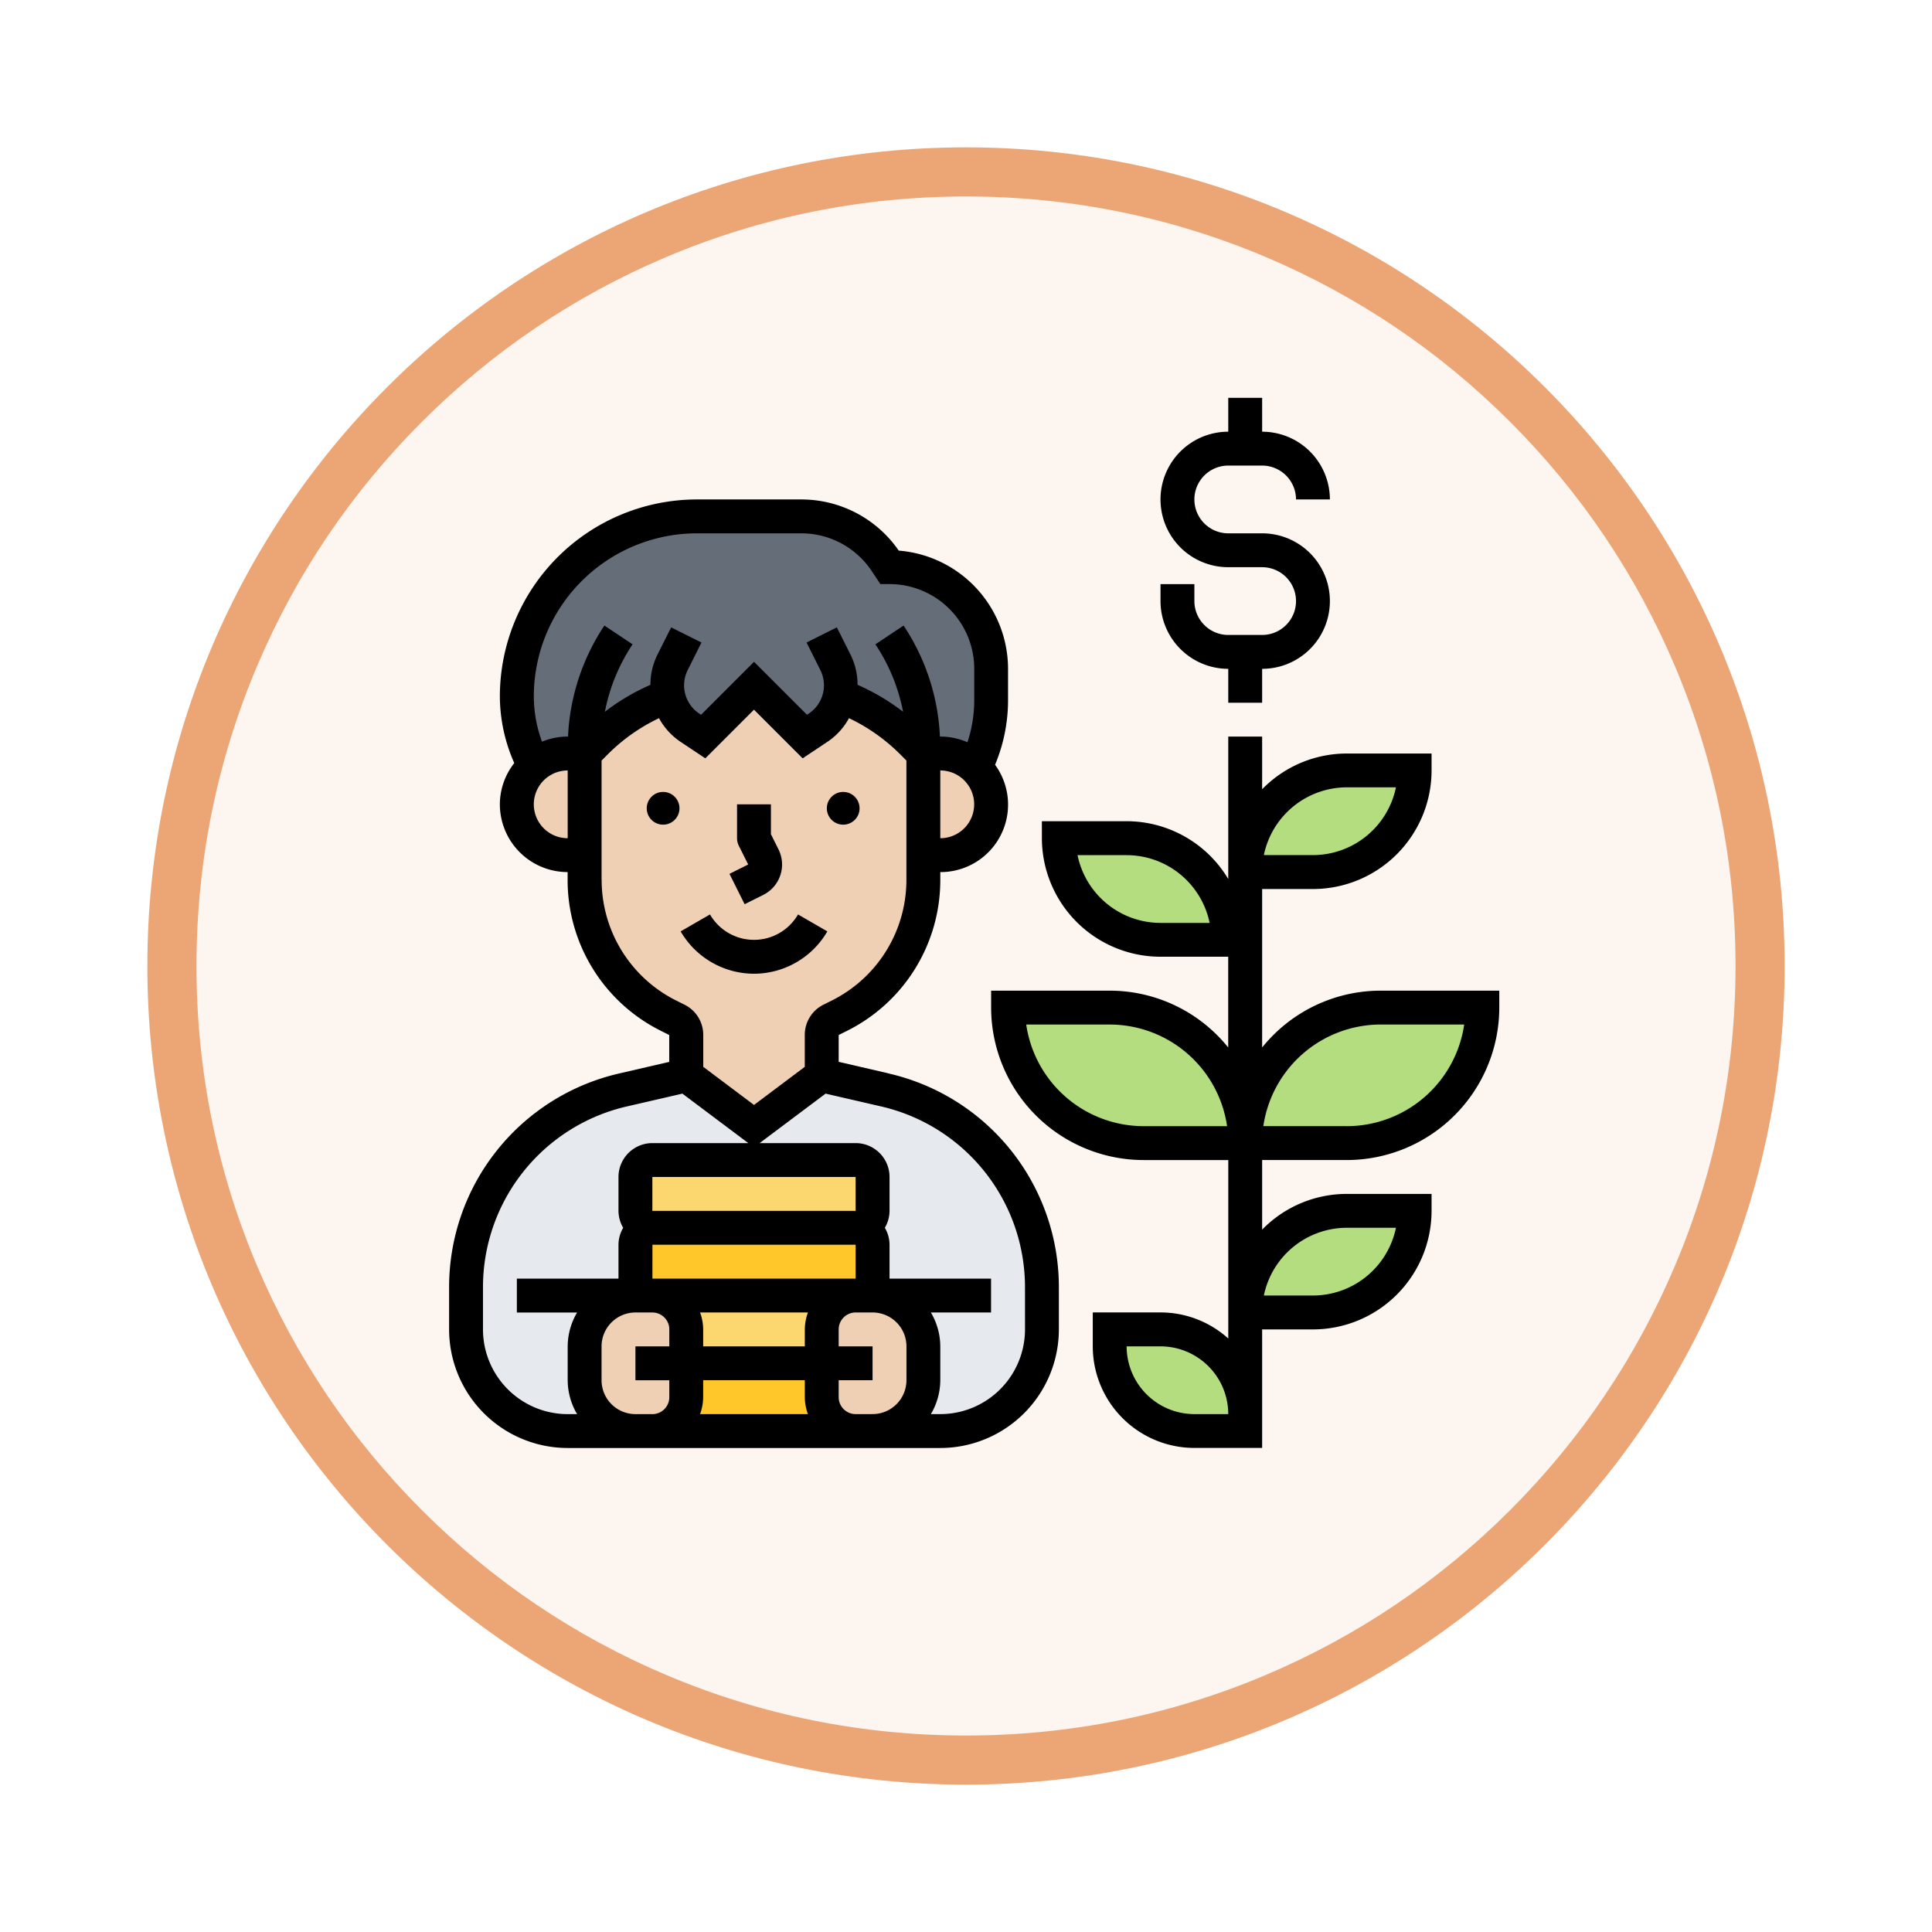 <svg xmlns="http://www.w3.org/2000/svg" xmlns:xlink="http://www.w3.org/1999/xlink" width="118" height="118" viewBox="0 0 118 118">
  <defs>
    <filter id="Trazado_982547" x="0" y="0" width="118" height="118" filterUnits="userSpaceOnUse">
      <feOffset dy="3" input="SourceAlpha"/>
      <feGaussianBlur stdDeviation="3" result="blur"/>
      <feFlood flood-opacity="0.161"/>
      <feComposite operator="in" in2="blur"/>
      <feComposite in="SourceGraphic"/>
    </filter>
  </defs>
  <g id="Grupo_1223906" data-name="Grupo 1223906" transform="translate(-1213.5 -2554.632)">
    <g id="Grupo_1223905" data-name="Grupo 1223905">
      <g id="Grupo_1223752" data-name="Grupo 1223752" transform="translate(0 -6350.413)">
        <g id="Grupo_1223202" data-name="Grupo 1223202" transform="translate(1222.5 8911.045)">
          <g id="Grupo_1211216" data-name="Grupo 1211216" transform="translate(0)">
            <g id="Grupo_1210737" data-name="Grupo 1210737">
              <g id="Grupo_1210537" data-name="Grupo 1210537">
                <g id="Grupo_1164202" data-name="Grupo 1164202">
                  <g id="Grupo_1158168" data-name="Grupo 1158168">
                    <g id="Grupo_1152576" data-name="Grupo 1152576">
                      <g id="Grupo_1148633" data-name="Grupo 1148633">
                        <g id="Grupo_1148525" data-name="Grupo 1148525">
                          <g transform="matrix(1, 0, 0, 1, -9, -6)" filter="url(#Trazado_982547)">
                            <g id="Trazado_982547-2" data-name="Trazado 982547" transform="translate(9 6)" fill="#fcf5f0">
                              <path d="M 50 98.5 C 43.452 98.5 37.1 97.218 31.122 94.689 C 25.347 92.247 20.16 88.749 15.705 84.295 C 11.251 79.84 7.753 74.653 5.311 68.878 C 2.782 62.9 1.5 56.548 1.5 50 C 1.5 43.452 2.782 37.1 5.311 31.122 C 7.753 25.347 11.251 20.16 15.705 15.705 C 20.16 11.251 25.347 7.753 31.122 5.311 C 37.1 2.782 43.452 1.5 50 1.5 C 56.548 1.5 62.9 2.782 68.878 5.311 C 74.653 7.753 79.84 11.251 84.295 15.705 C 88.749 20.16 92.247 25.347 94.689 31.122 C 97.218 37.1 98.5 43.452 98.5 50 C 98.5 56.548 97.218 62.9 94.689 68.878 C 92.247 74.653 88.749 79.84 84.295 84.295 C 79.84 88.749 74.653 92.247 68.878 94.689 C 62.9 97.218 56.548 98.5 50 98.5 Z" stroke="none"/>
                              <path d="M 50 3 C 43.654 3 37.499 4.242 31.706 6.692 C 26.11 9.059 21.083 12.449 16.766 16.766 C 12.449 21.083 9.059 26.11 6.692 31.706 C 4.242 37.499 3 43.654 3 50 C 3 56.346 4.242 62.501 6.692 68.294 C 9.059 73.89 12.449 78.917 16.766 83.234 C 21.083 87.551 26.11 90.941 31.706 93.308 C 37.499 95.758 43.654 97 50 97 C 56.346 97 62.501 95.758 68.294 93.308 C 73.89 90.941 78.917 87.551 83.234 83.234 C 87.551 78.917 90.941 73.89 93.308 68.294 C 95.758 62.501 97 56.346 97 50 C 97 43.654 95.758 37.499 93.308 31.706 C 90.941 26.11 87.551 21.083 83.234 16.766 C 78.917 12.449 73.89 9.059 68.294 6.692 C 62.501 4.242 56.346 3 50 3 M 50 -7.62939453125e-06 C 77.614 -7.62939453125e-06 100 22.386 100 50 C 100 77.614 77.614 100 50 100 C 22.386 100 -7.62939453125e-06 77.614 -7.62939453125e-06 50 C -7.62939453125e-06 22.386 22.386 -7.62939453125e-06 50 -7.62939453125e-06 Z" stroke="none" fill="#eca675"/>
                            </g>
                          </g>
                        </g>
                      </g>
                    </g>
                  </g>
                </g>
              </g>
            </g>
          </g>
        </g>
      </g>
      <g id="compensation_5491844" transform="translate(1240.93 2578.93)">
        <g id="Grupo_1223903" data-name="Grupo 1223903" transform="translate(1.035 7.242)">
          <g id="Grupo_1223886" data-name="Grupo 1223886" transform="translate(47.588 42.415)">
            <path id="Trazado_1179195" data-name="Trazado 1179195" d="M53.207,48h4.138a6.216,6.216,0,0,1-6.207,6.207H47A6.216,6.216,0,0,1,53.207,48Z" transform="translate(-47 -48)" fill="#b4dd7f"/>
          </g>
          <g id="Grupo_1223887" data-name="Grupo 1223887" transform="translate(39.312 49.657)">
            <path id="Trazado_1179196" data-name="Trazado 1179196" d="M47.276,60.173v1.035h-3.1A5.174,5.174,0,0,1,39,56.035V55h3.1A5.174,5.174,0,0,1,47.276,60.173Z" transform="translate(-39 -55)" fill="#b4dd7f"/>
          </g>
          <g id="Grupo_1223888" data-name="Grupo 1223888" transform="translate(33.105 30.001)">
            <path id="Trazado_1179197" data-name="Trazado 1179197" d="M47.483,44.276H41.276A8.274,8.274,0,0,1,33,36h6.207A8.274,8.274,0,0,1,47.483,44.276Z" transform="translate(-33 -36)" fill="#b4dd7f"/>
          </g>
          <g id="Grupo_1223889" data-name="Grupo 1223889" transform="translate(47.588 30.001)">
            <path id="Trazado_1179198" data-name="Trazado 1179198" d="M55.276,36h6.207a8.274,8.274,0,0,1-8.276,8.276H47A8.274,8.274,0,0,1,55.276,36Z" transform="translate(-47 -36)" fill="#b4dd7f"/>
          </g>
          <g id="Grupo_1223890" data-name="Grupo 1223890" transform="translate(47.588 15.518)">
            <path id="Trazado_1179199" data-name="Trazado 1179199" d="M53.207,22h4.138a6.216,6.216,0,0,1-6.207,6.207H47A6.216,6.216,0,0,1,53.207,22Z" transform="translate(-47 -22)" fill="#b4dd7f"/>
          </g>
          <g id="Grupo_1223891" data-name="Grupo 1223891" transform="translate(36.208 19.656)">
            <path id="Trazado_1179200" data-name="Trazado 1179200" d="M46.345,32.207H42.207A6.216,6.216,0,0,1,36,26h4.138a6.216,6.216,0,0,1,6.207,6.207Z" transform="translate(-36 -26)" fill="#b4dd7f"/>
          </g>
          <g id="Grupo_1223892" data-name="Grupo 1223892" transform="translate(3.104)">
            <path id="Trazado_1179201" data-name="Trazado 1179201" d="M13.249,17.956h-.01A12.451,12.451,0,0,0,8.831,20.79l-.693.693H7.1a3.021,3.021,0,0,0-2.038.776A9.049,9.049,0,0,1,4,17.987,10.985,10.985,0,0,1,14.987,7H21.37a6.19,6.19,0,0,1,5.162,2.762l.228.341a6.216,6.216,0,0,1,6.207,6.207v1.966A9.119,9.119,0,0,1,32,22.352a3.044,3.044,0,0,0-2.141-.869H28.828l-.693-.693a12.451,12.451,0,0,0-4.407-2.835h-.01a3.064,3.064,0,0,1-1.3,1.945l-.828.548-3.1-3.1-3.1,3.1-.828-.548a3.064,3.064,0,0,1-1.3-1.945Z" transform="translate(-4 -7)" fill="#656d78"/>
          </g>
          <g id="Grupo_1223893" data-name="Grupo 1223893" transform="translate(0 34.139)">
            <path id="Trazado_1179202" data-name="Trazado 1179202" d="M26.553,40.879,22.725,40l-4.138,3.1L14.449,40l-3.828.879A12.428,12.428,0,0,0,1,52.983v2.535a6.212,6.212,0,0,0,6.207,6.207h4.138a3.1,3.1,0,0,1-3.1-3.1V56.552a3.1,3.1,0,0,1,3.1-3.1H12.38a1.038,1.038,0,0,1-1.035-1.035V50.345a1.038,1.038,0,0,1,1.035-1.035,1.038,1.038,0,0,1-1.035-1.035V46.207a1.038,1.038,0,0,1,1.035-1.035H24.794a1.038,1.038,0,0,1,1.035,1.035v2.069a1.038,1.038,0,0,1-1.035,1.035,1.038,1.038,0,0,1,1.035,1.035v2.069a1.038,1.038,0,0,1-1.035,1.035h1.035a3.1,3.1,0,0,1,3.1,3.1v2.069a3.1,3.1,0,0,1-3.1,3.1h4.138a6.212,6.212,0,0,0,6.207-6.207V52.983A12.428,12.428,0,0,0,26.553,40.879Z" transform="translate(-1 -40)" fill="#e6e9ed"/>
          </g>
          <g id="Grupo_1223894" data-name="Grupo 1223894" transform="translate(11.38 51.726)">
            <path id="Trazado_1179203" data-name="Trazado 1179203" d="M24.414,61.138H12a2.075,2.075,0,0,0,2.069-2.069V57h8.276v2.069A2.075,2.075,0,0,0,24.414,61.138Z" transform="translate(-12 -57)" fill="#ffc729"/>
          </g>
          <g id="Grupo_1223895" data-name="Grupo 1223895" transform="translate(10.345 43.45)">
            <path id="Trazado_1179204" data-name="Trazado 1179204" d="M25.483,50.035V52.1a1.038,1.038,0,0,1-1.035,1.035H12.035A1.038,1.038,0,0,1,11,52.1V50.035A1.038,1.038,0,0,1,12.035,49H24.449A1.038,1.038,0,0,1,25.483,50.035Z" transform="translate(-11 -49)" fill="#ffc729"/>
          </g>
          <g id="Grupo_1223896" data-name="Grupo 1223896" transform="translate(11.38 47.588)">
            <path id="Trazado_1179205" data-name="Trazado 1179205" d="M14.069,55.069A2.075,2.075,0,0,0,12,53H24.414a2.075,2.075,0,0,0-2.069,2.069v2.069H14.069Z" transform="translate(-12 -53)" fill="#fcd770"/>
          </g>
          <g id="Grupo_1223897" data-name="Grupo 1223897" transform="translate(10.345 39.312)">
            <path id="Trazado_1179206" data-name="Trazado 1179206" d="M25.483,46.035V48.1a1.038,1.038,0,0,1-1.035,1.035H12.035A1.038,1.038,0,0,1,11,48.1V46.035A1.038,1.038,0,0,1,12.035,45H24.449A1.038,1.038,0,0,1,25.483,46.035Z" transform="translate(-11 -45)" fill="#fcd770"/>
          </g>
          <g id="Grupo_1223898" data-name="Grupo 1223898" transform="translate(21.725 47.588)">
            <path id="Trazado_1179207" data-name="Trazado 1179207" d="M28.207,56.1v2.069a3.1,3.1,0,0,1-3.1,3.1H24.069A2.075,2.075,0,0,1,22,59.207V55.069A2.075,2.075,0,0,1,24.069,53H25.1A3.1,3.1,0,0,1,28.207,56.1Z" transform="translate(-22 -53)" fill="#f0d0b4"/>
          </g>
          <g id="Grupo_1223899" data-name="Grupo 1223899" transform="translate(7.242 47.588)">
            <path id="Trazado_1179208" data-name="Trazado 1179208" d="M8,58.173V56.1A3.1,3.1,0,0,1,11.1,53h1.035a2.075,2.075,0,0,1,2.069,2.069v4.138a2.075,2.075,0,0,1-2.069,2.069H11.1A3.1,3.1,0,0,1,8,58.173Z" transform="translate(-8 -53)" fill="#f0d0b4"/>
          </g>
          <g id="Grupo_1223900" data-name="Grupo 1223900" transform="translate(27.932 14.483)">
            <path id="Trazado_1179209" data-name="Trazado 1179209" d="M31.228,21.91a3.1,3.1,0,0,1-2.193,5.3H28V21h1.035a3.044,3.044,0,0,1,2.141.869.182.182,0,0,1,.052.041Z" transform="translate(-28 -21)" fill="#f0d0b4"/>
          </g>
          <g id="Grupo_1223901" data-name="Grupo 1223901" transform="translate(7.242 10.345)">
            <path id="Trazado_1179210" data-name="Trazado 1179210" d="M28.69,27.345v1.49a9.319,9.319,0,0,1-5.152,8.328l-.486.238a1.038,1.038,0,0,0-.569.931v2.462l-4.138,3.1-4.138-3.1V38.332a1.038,1.038,0,0,0-.569-.931l-.486-.238A9.319,9.319,0,0,1,8,28.835v-7.7l.693-.693A12.451,12.451,0,0,1,13.1,17.61h.01a3.064,3.064,0,0,0,1.3,1.945l.828.548,3.1-3.1,3.1,3.1.828-.548a3.065,3.065,0,0,0,1.3-1.945h.01A12.451,12.451,0,0,1,28,20.445l.693.693Z" transform="translate(-8 -17)" fill="#f0d0b4"/>
          </g>
          <g id="Grupo_1223902" data-name="Grupo 1223902" transform="translate(3.104 14.483)">
            <path id="Trazado_1179211" data-name="Trazado 1179211" d="M8.138,21v6.207H7.1a3.1,3.1,0,0,1-2.193-5.3,1.8,1.8,0,0,1,.155-.134A3.021,3.021,0,0,1,7.1,21Z" transform="translate(-4 -21)" fill="#f0d0b4"/>
          </g>
        </g>
        <g id="Grupo_1223904" data-name="Grupo 1223904" transform="translate(0)">
          <circle id="Elipse_14728" data-name="Elipse 14728" cx="1" cy="1" r="1" transform="translate(23.07 24.07)"/>
          <circle id="Elipse_14729" data-name="Elipse 14729" cx="1" cy="1" r="1" transform="translate(12.07 24.07)"/>
          <path id="Trazado_1179212" data-name="Trazado 1179212" d="M17.478,30.1l1.143-.572a2.071,2.071,0,0,0,.926-2.777l-.462-.925V24H17.015v2.069a1.037,1.037,0,0,0,.109.462l.572,1.143-1.143.572Z" transform="translate(0.571 0.828)"/>
          <path id="Trazado_1179213" data-name="Trazado 1179213" d="M18.149,34.121a5.191,5.191,0,0,0,4.48-2.586L20.839,30.5a3.106,3.106,0,0,1-5.378,0L13.67,31.535a5.191,5.191,0,0,0,4.479,2.586Z" transform="translate(0.472 1.053)"/>
          <path id="Trazado_1179214" data-name="Trazado 1179214" d="M26.818,41.048l-3.024-.7V38.709l.488-.243A10.288,10.288,0,0,0,30,29.214v-.454a4.122,4.122,0,0,0,3.345-6.554,10.222,10.222,0,0,0,.793-3.9V16.345a7.252,7.252,0,0,0-6.675-7.22A7.226,7.226,0,0,0,21.507,6H15.129A12.04,12.04,0,0,0,3.1,18.026a10.1,10.1,0,0,0,.88,4.075,4.1,4.1,0,0,0-.88,2.52,4.142,4.142,0,0,0,4.138,4.138h0v.454a10.288,10.288,0,0,0,5.718,9.252l.488.245v1.641l-3.023.7A13.387,13.387,0,0,0,0,54.153v2.539a7.25,7.25,0,0,0,7.242,7.242H30a7.25,7.25,0,0,0,7.242-7.242V54.153a13.387,13.387,0,0,0-10.425-13.1ZM30,26.69V22.552a2.069,2.069,0,0,1,0,4.138ZM15.13,8.069h6.378a5.161,5.161,0,0,1,4.3,2.3l.533.8H26.9a5.178,5.178,0,0,1,5.173,5.173v1.962a8.14,8.14,0,0,1-.415,2.526A4.107,4.107,0,0,0,30,20.483h-.023a13.3,13.3,0,0,0-2.22-6.781l-1.721,1.147a11.252,11.252,0,0,1,1.691,4.118,13.258,13.258,0,0,0-2.781-1.645,4.092,4.092,0,0,0-.419-1.823l-.844-1.687-1.851.926.844,1.687a2.073,2.073,0,0,1-.7,2.647l-.118.079-3.235-3.235-3.235,3.235-.118-.079a2.073,2.073,0,0,1-.7-2.647l.843-1.687-1.851-.926L12.715,15.5a4.092,4.092,0,0,0-.419,1.823,13.253,13.253,0,0,0-2.781,1.644,11.27,11.27,0,0,1,1.691-4.118L9.485,13.7a13.3,13.3,0,0,0-2.221,6.782H7.242a4.126,4.126,0,0,0-1.568.312,8.054,8.054,0,0,1-.5-2.769A9.968,9.968,0,0,1,15.13,8.069ZM7.242,26.69a2.069,2.069,0,0,1,0-4.138V26.69Zm2.07,2.523V21.946l.387-.387a11.2,11.2,0,0,1,3.12-2.2,4.105,4.105,0,0,0,1.3,1.433l1.53,1.019,2.972-2.972,2.972,2.972,1.53-1.019a4.087,4.087,0,0,0,1.3-1.433,11.178,11.178,0,0,1,3.12,2.2l.387.387v7.267a8.232,8.232,0,0,1-4.575,7.4l-.488.244a2.055,2.055,0,0,0-1.144,1.85v1.947l-3.1,2.328-3.1-2.328V38.71a2.059,2.059,0,0,0-1.143-1.851l-.488-.244a8.231,8.231,0,0,1-4.575-7.4ZM21.725,57.726H15.518V56.691a3.069,3.069,0,0,0-.19-1.035h6.589a3.044,3.044,0,0,0-.191,1.035Zm-6.207,2.069h6.207v1.035a3.069,3.069,0,0,0,.19,1.035H15.326a3.044,3.044,0,0,0,.191-1.035Zm-3.1-6.207V51.519H24.828v2.069H12.414ZM24.828,49.45H12.414V47.381H24.828V49.45ZM2.069,56.691V54.153A11.327,11.327,0,0,1,10.89,43.065l3.358-.775,4.028,3.022H12.414a2.071,2.071,0,0,0-2.069,2.069V49.45a2.046,2.046,0,0,0,.288,1.035,2.046,2.046,0,0,0-.288,1.035v2.069H4.138v2.069H7.817a4.1,4.1,0,0,0-.575,2.069v2.069a4.1,4.1,0,0,0,.575,2.069H7.242a5.178,5.178,0,0,1-5.173-5.173Zm9.311,5.173a2.071,2.071,0,0,1-2.069-2.069V57.726a2.071,2.071,0,0,1,2.069-2.069h1.035a1.036,1.036,0,0,1,1.035,1.035v1.035H11.38v2.069h2.069v1.035a1.036,1.036,0,0,1-1.035,1.035Zm13.449,0a1.036,1.036,0,0,1-1.035-1.035V59.795h2.069V57.726H23.794V56.691a1.036,1.036,0,0,1,1.035-1.035h1.035a2.071,2.071,0,0,1,2.069,2.069v2.069a2.071,2.071,0,0,1-2.069,2.069Zm10.345-5.173A5.178,5.178,0,0,1,30,61.864h-.575A4.1,4.1,0,0,0,30,59.795V57.726a4.1,4.1,0,0,0-.575-2.069H33.1V53.588H26.9V51.519a2.046,2.046,0,0,0-.288-1.035A2.046,2.046,0,0,0,26.9,49.45V47.381a2.071,2.071,0,0,0-2.069-2.069H18.966l4.028-3.022,3.358.775a11.327,11.327,0,0,1,8.821,11.088Z" transform="translate(0 0.207)"/>
          <path id="Trazado_1179215" data-name="Trazado 1179215" d="M46.138,16.552v2.069h2.069V16.552a4.138,4.138,0,0,0,0-8.276H46.138a2.069,2.069,0,1,1,0-4.138h2.069a2.071,2.071,0,0,1,2.069,2.069h2.069a4.142,4.142,0,0,0-4.138-4.138V0H46.138V2.069a4.138,4.138,0,0,0,0,8.276h2.069a2.069,2.069,0,0,1,0,4.138H46.138a2.071,2.071,0,0,1-2.069-2.069V11.38H42v1.035A4.142,4.142,0,0,0,46.138,16.552Z" transform="translate(1.45)"/>
          <path id="Trazado_1179216" data-name="Trazado 1179216" d="M55.794,35.518a9.293,9.293,0,0,0-7.242,3.472V29.311h3.1A7.25,7.25,0,0,0,58.9,22.069V21.035H53.725a7.217,7.217,0,0,0-5.173,2.183V20H46.483v8.7a7.239,7.239,0,0,0-6.207-3.531H35.1v1.035a7.25,7.25,0,0,0,7.242,7.242h4.138V38.99a9.293,9.293,0,0,0-7.242-3.472H32v1.035a9.322,9.322,0,0,0,9.311,9.311h5.173v10.9a6.175,6.175,0,0,0-4.138-1.593H38.207v2.069a6.213,6.213,0,0,0,6.207,6.207h4.138V56.208h3.1A7.25,7.25,0,0,0,58.9,48.967V47.932H53.725a7.217,7.217,0,0,0-5.173,2.183V45.863h5.173a9.322,9.322,0,0,0,9.311-9.311V35.518ZM53.725,23.1h3a5.181,5.181,0,0,1-5.068,4.138h-3A5.181,5.181,0,0,1,53.725,23.1ZM42.345,31.38a5.181,5.181,0,0,1-5.068-4.138h3a5.181,5.181,0,0,1,5.068,4.138ZM41.311,43.794a7.253,7.253,0,0,1-7.168-6.207h5.1a7.253,7.253,0,0,1,7.168,6.207ZM40.276,57.243h2.069a4.142,4.142,0,0,1,4.138,4.138H44.414A4.142,4.142,0,0,1,40.276,57.243ZM53.725,50h3a5.181,5.181,0,0,1-5.068,4.138h-3A5.181,5.181,0,0,1,53.725,50Zm0-6.207h-5.1a7.253,7.253,0,0,1,7.168-6.207h5.1A7.253,7.253,0,0,1,53.725,43.794Z" transform="translate(1.105 0.69)"/>
        </g>
      </g>
    </g>
  </g>
</svg>
